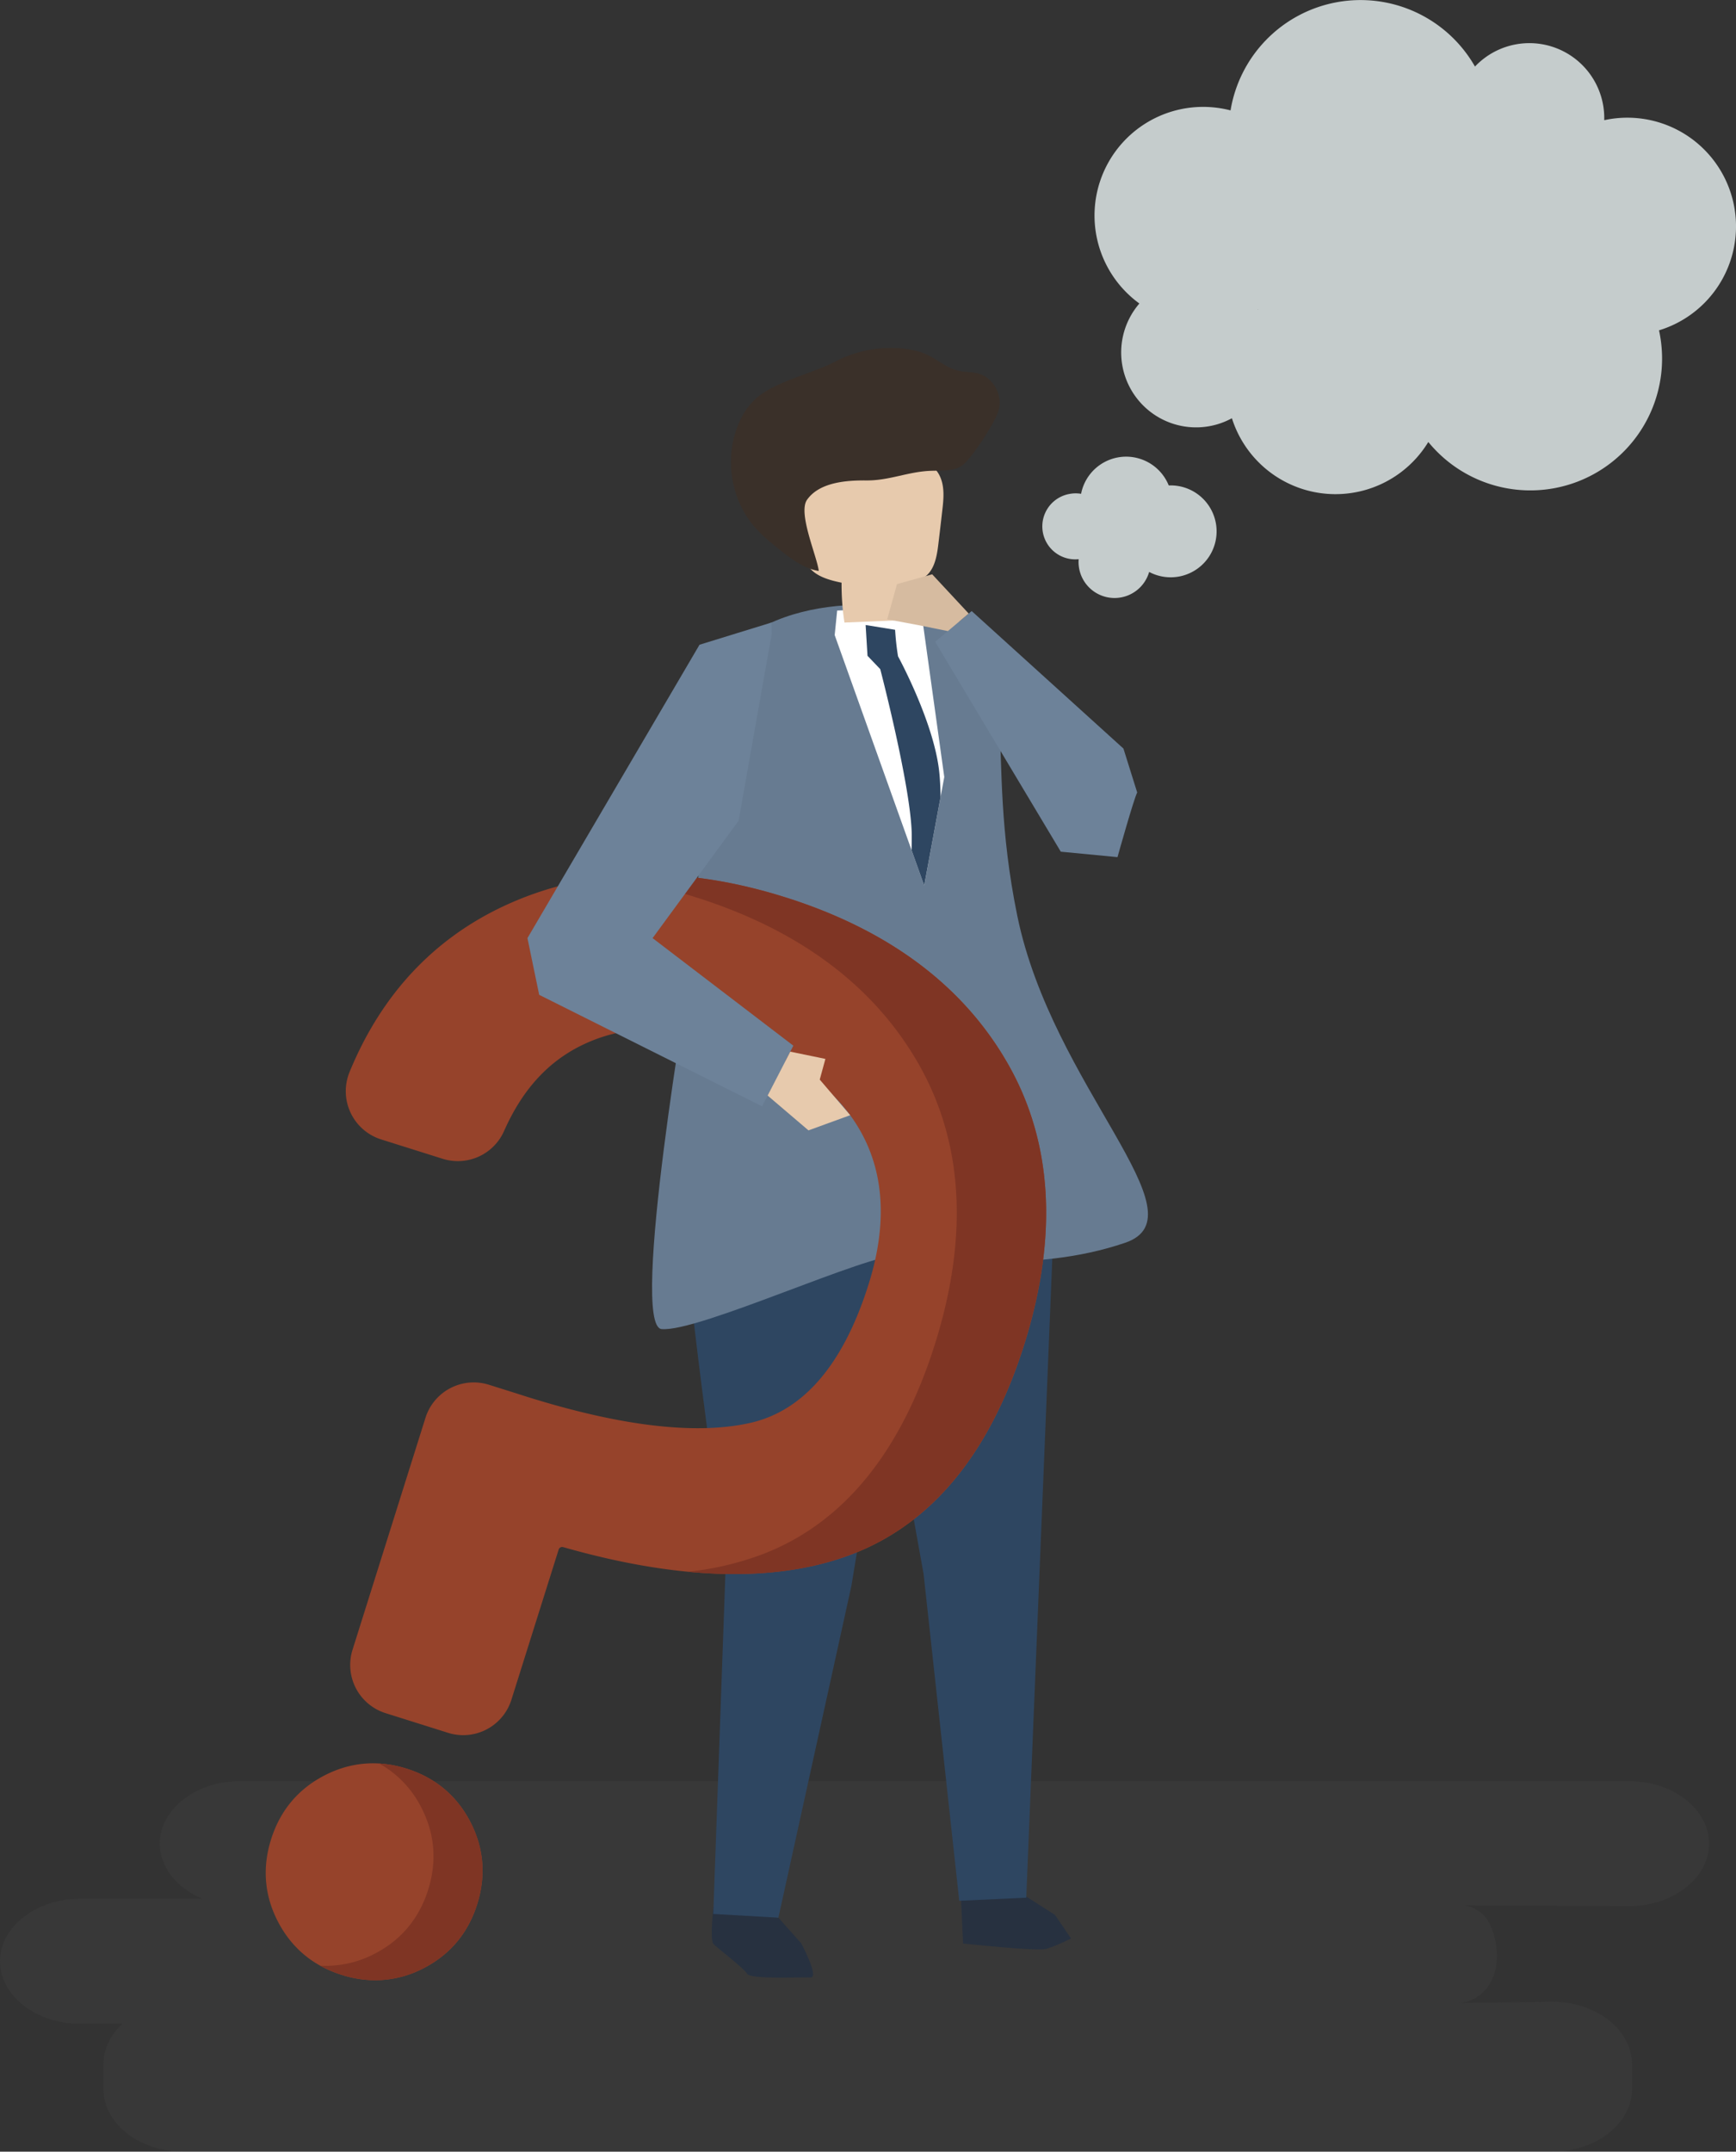 <svg xmlns="http://www.w3.org/2000/svg" viewBox="0 0 923.32 1144"><rect x="0" y="0" width="923.32" height="1144" fill="#333333" stroke="none"/><title></title><g style="isolation:isolate"><g id="shadow"><g style="opacity:0.11;mix-blend-mode:multiply"><path d="M1055.5,1025h-739c-23.37,0-42.5,15-42.5,33.22h0c0,12.66,9.17,23.71,22.58,29.32H231.5c-23.37,0-42.5,15-42.5,33.22h0c0,18.28,19.13,33.23,42.5,33.23h22.68c-6.34,5.8-10.18,13.31-10.18,21.5v13.29c0,18.27,19.13,33.22,42.5,33.22h728c23.38,0,42.5-15,42.5-33.22v-13.29c0-18.28-19.12-33.23-42.5-33.23L965,1143c3.77,0,9.89-2.33,14-7,7.2-8.2,7.52-20.67,4-31-2.28-6.69-5.94-12-15-14l87.5.45c23.38,0,42.5-15,42.5-33.23h0C1098,1040,1078.88,1025,1055.5,1025Z" transform="translate(-189 -78)" style="fill:#606060"/></g></g><g id="object"><path d="M725.6,1080.44l24.54,15.73,8.51,12.5s-8.73,4.38-13.63,5.6-43.79-2.94-43.79-2.94l-1.05-22.77Z" transform="translate(-189 -78)" style="fill:#273140"/><path d="M603,1097.61l12.13,13.6s9.87,18.43,4.92,18.15-31.83,1.16-33.64-1.92-16.09-13.82-18-15.92,0-19.39,0-19.39Z" transform="translate(-189 -78)" style="fill:#273140"/><path d="M672.32,735.89,641.84,921.15,603,1097.61l-34.63-2L575,909.39s-25-171.17-25-221.81Z" transform="translate(-189 -78)" style="fill:#2e4661"/><polygon points="559.77 667.02 545.83 1008.96 510.19 1010.61 491.23 836.87 463.64 683.55 537.29 588.69 559.77 667.02" style="fill:#2e4661"/><polygon points="378.97 372.44 378.97 372.44 378.97 372.44 378.97 372.44" style="fill:none"/><path d="M730.08,565c-18.68-90.94,5-134.79-35.86-160.06,0,0-66.63-18.31-109.07,12.16-.59.42-1.17.85-1.75,1.29L568,450.44,556.26,594.28S523.52,783.13,540.9,784.65c19.69,1.73,110.09-40.4,127.26-39.4s69.67,10.4,119.24-6.48C829.9,724.31,748.77,655.92,730.08,565Z" transform="translate(-189 -78)" style="fill:#677b91"/><polygon points="458.22 324.13 445.26 324.61 443.94 337.66 491.56 470.82 502.23 413.12 490.57 329.31 458.22 324.13" style="fill:#fff"/><path d="M689.27,501.68c-.09-5.26-.34-10-.78-13.8-3-26.43-21.86-60.93-21.86-60.93a137.42,137.42,0,0,1-1.55-14.1l-15.68-2.54,1,16.37,6.77,7.08s16.45,62.92,16.76,88.15c0,2.65,0,5.37-.1,8.12l6.72,18.79Z" transform="translate(-189 -78)" style="fill:#2e4661"/><polygon points="497.36 522 479.01 666.99 517.7 672.45 544.46 670.37 510.62 544.58 497.36 522" style="fill:#fff"/><path d="M664.79,407.9,638.14,409a133.16,133.16,0,0,1-1.54-21.2c-7.66-1.53-16.64-4.2-19-11.65a22,22,0,0,1-.59-7.33c.32-10.17-2.54-20.48,1-30.51,1.16-3.33.24-7.15,1.7-10.35,2.55-5.63,8.59-8.79,14.47-10.68,15-4.84,32.23-3.87,45.57,4.53,3.55,2.23,6.88,5.05,8.83,8.76,3,5.73,2.33,12.61,1.57,19q-1,8.89-2.08,17.79c-.8,6.82-2.24,14.65-8.23,18-3.18,1.78-7.21,2-10,4.33C664.93,393.9,666.77,401.79,664.79,407.9Z" transform="translate(-189 -78)" style="fill:#e7caad"/><path d="M703,275.72a26.12,26.12,0,0,1-6.14-1.14c-6.65-2.25-11.61-7.46-18.64-9.5-14.22-4.14-31.43-1.9-44.47,4.93-12.49,6.54-30,10.14-40.94,18.43A35.4,35.4,0,0,0,582.43,302c-8.38,18-5.23,40.85,7.73,55.95a77.44,77.44,0,0,0,9.69,9.21c7.15,5.85,15.74,13.11,24.62,14.4-.87-7.66-11.21-30.74-6.24-37.82,6.61-9.39,21-10.39,31.46-10.29,12.41.11,22.21-4.71,34.54-5.13,6.28-.22,13.46.44,17.91-4,5.15-5.13,15.61-20.91,17.84-27.63,2-5.89-.26-12.75-4.87-16.89C711.13,276.22,707.15,276.11,703,275.72Z" transform="translate(-189 -78)" style="fill:#3a3029"/><path d="M786.52,476,705.8,402.88l-19.41,16.36L753.2,530.83l30.16,2.89s8.69-31.06,10.48-34.36Z" transform="translate(-189 -78)" style="fill:#6d8299"/><path d="M405.26,1018.36c-15.22-4.78-30-3.53-43.9,3.72s-23.39,18.64-28.18,33.85-3.54,30,3.72,43.9,18.64,23.39,33.85,28.18a59.28,59.28,0,0,0,17.87,2.84,55.75,55.75,0,0,0,26-6.56c13.91-7.25,23.39-18.64,28.18-33.85s3.53-30-3.72-43.9S420.45,1023.14,405.26,1018.36Z" transform="translate(-189 -78)" style="fill:#96432b"/><path d="M439.11,1046.54c-7.27-13.91-18.66-23.4-33.85-28.18a60.84,60.84,0,0,0-14.58-2.74A55.35,55.35,0,0,1,413,1038.87c7.25,13.94,8.5,28.7,3.71,43.9s-14.26,26.6-28.18,33.86a55.81,55.81,0,0,1-26,6.56c-1.09,0-2.19,0-3.3-.11a62,62,0,0,0,11.51,4.93,59.28,59.28,0,0,0,17.87,2.84,55.75,55.75,0,0,0,26-6.56c13.91-7.25,23.39-18.64,28.18-33.85S446.36,1060.47,439.11,1046.54Z" transform="translate(-189 -78)" style="fill:#7f3524"/><path d="M725,643.5C701.3,602,661.39,572.25,606.43,555s-105-15.81-148.7,4.39c-38,17.56-65.87,47.35-82.8,88.55a26.88,26.88,0,0,0,16.8,35.87l32.72,10.3a26.89,26.89,0,0,0,32.66-14.8C467,657,480.92,641.9,499.8,633.1c22.85-10.66,50.42-11,81.94-1.11s53.51,26.28,65.64,48.73,13.27,49.34,3.58,80.15c-13.37,42.47-34.54,67.25-62.92,73.66-29.89,6.74-71.87,1.42-124.86-15.84L449,814.24a26.9,26.9,0,0,0-33.7,17.56L376.5,955.15a26.88,26.88,0,0,0,17.57,33.7l33.2,10.45A26.87,26.87,0,0,0,461,981.73l25.14-79.88a1.94,1.94,0,0,1,2.36-1.28c62.38,17.81,114.22,19,154.09,3.62,42.4-16.39,73.09-53.89,91.21-111.46C751.81,735.39,748.88,685.18,725,643.5Z" transform="translate(-189 -78)" style="fill:#96432b"/><path d="M725,643.5C701.3,602,661.39,572.25,606.43,555c-34-10.7-66.16-14.21-96.08-10.53A260.36,260.36,0,0,1,558.88,555c55,17.3,94.88,47.09,118.61,88.55,23.84,41.68,26.78,91.89,8.73,149.23C668.1,850.3,637.42,887.8,595,904.19a159.71,159.71,0,0,1-40.09,9.49c33.58,3.22,62.91.07,87.63-9.49,42.4-16.39,73.09-53.89,91.21-111.46C751.81,735.39,748.88,685.18,725,643.5Z" transform="translate(-189 -78)" style="fill:#7f3524"/><polygon points="410.3 331 372.05 342.79 280.53 498.78 286.77 528.93 405.32 588.21 421.96 555.97 347.09 498.78 392.84 436.38 410.52 336.55 410.3 331" style="fill:#6d8299"/><polygon points="515.22 326.21 495.8 305.35 477.08 310.55 471.88 329.27 488.52 332.39 504.15 335.54 515.22 326.21" style="fill:#d6bba0"/><polygon points="420.32 559.15 439 563 436 574 452.18 592.93 430 601 408.28 582.49 420.32 559.15" style="fill:#e7caad"/><path d="M795,239.37a39.83,39.83,0,0,0,49.21,61A57.79,57.79,0,0,0,948.67,313,70.07,70.07,0,0,0,1073,268.36a70.72,70.72,0,0,0-1.62-14.73,57.78,57.78,0,0,0-29.13-111.73c0-.43,0-.86,0-1.29a39.83,39.83,0,0,0-68.76-27.22,70.07,70.07,0,0,0-130,23.3,58.59,58.59,0,0,0-14.79-1.86A57.77,57.77,0,0,0,795,239.37Zm63.21,3-.23.25-.06-.08Z" transform="translate(-189 -78)" style="fill:#c5cccc"/><path d="M835.76,356.66a24.42,24.42,0,0,1-35.56,25.43,19.15,19.15,0,0,1-37.31-2.25,18.7,18.7,0,0,1-.18-4.53,17.53,17.53,0,0,1-4.49-34.76,17.17,17.17,0,0,1,5.77,0,24.42,24.42,0,0,1,46.62-4.45A24.43,24.43,0,0,1,835.76,356.66Z" transform="translate(-189 -78)" style="fill:#c5cccc"/></g></g></svg>